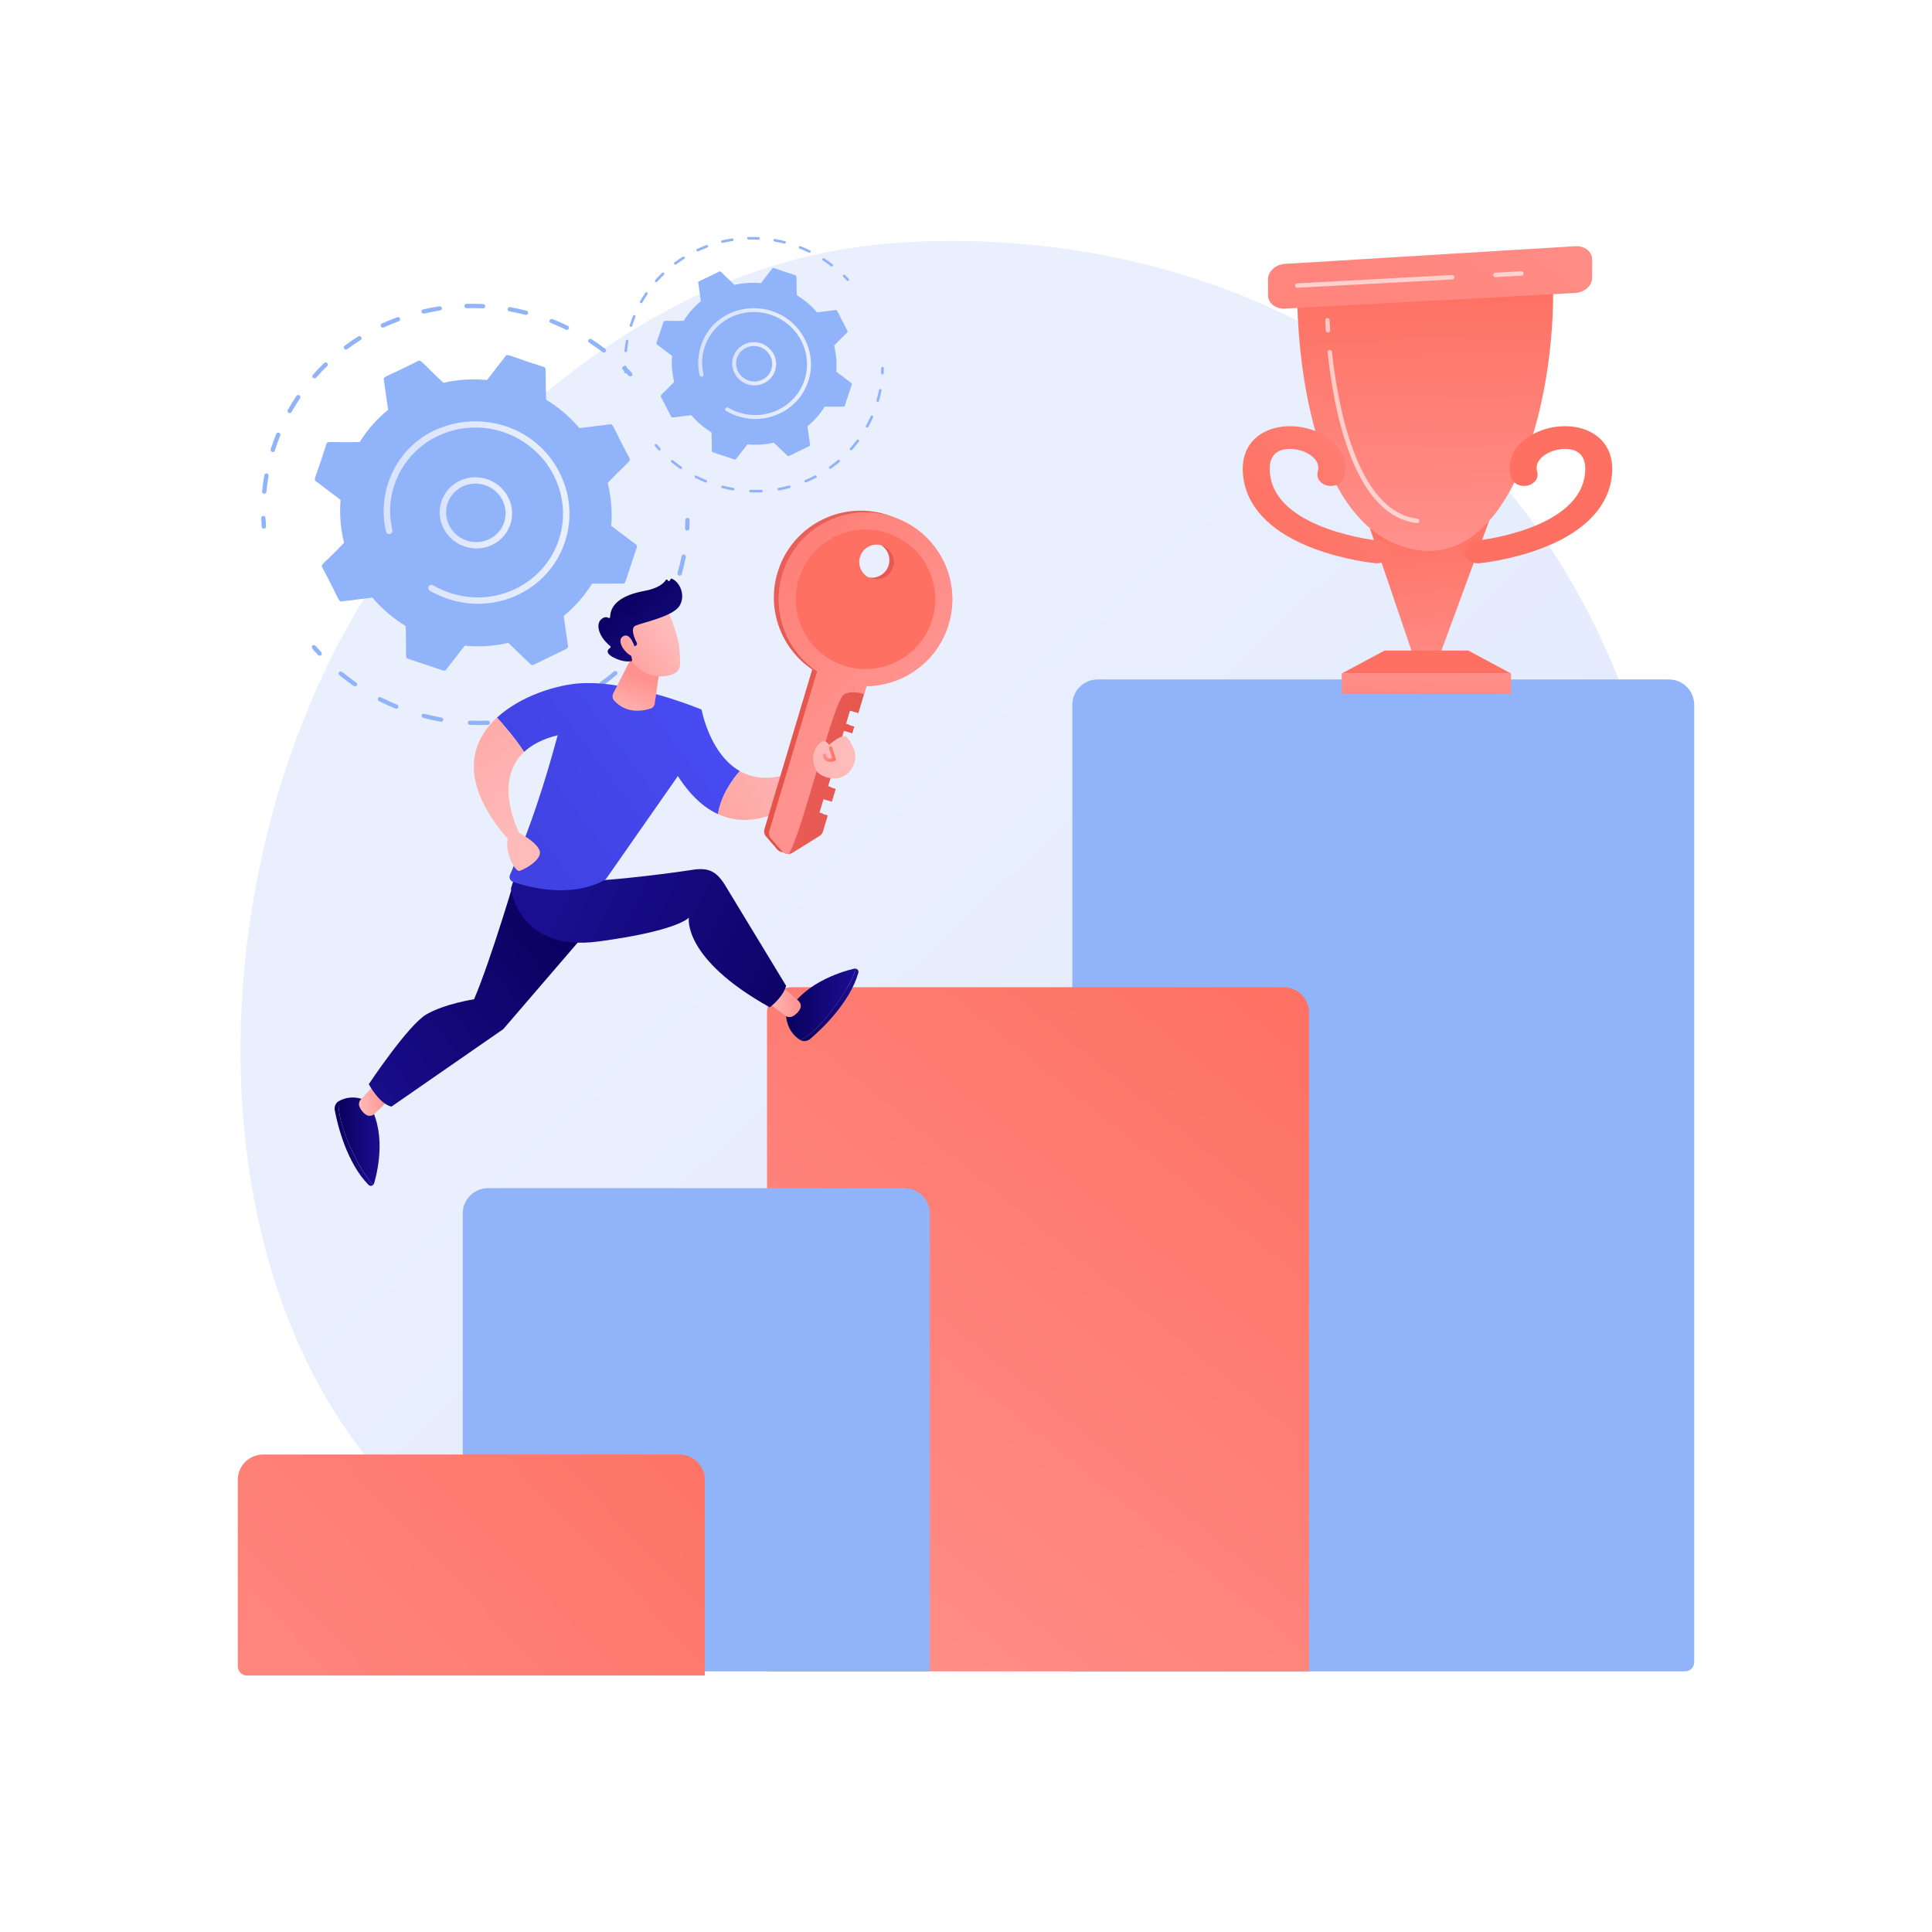 <?xml version="1.0" encoding="utf-8"?>
<!-- Generator: Adobe Illustrator 27.5.0, SVG Export Plug-In . SVG Version: 6.00 Build 0)  -->
<svg version="1.1" xmlns="http://www.w3.org/2000/svg" xmlns:xlink="http://www.w3.org/1999/xlink" x="0px" y="0px"
	 viewBox="0 0 3710 3710" style="enable-background:new 0 0 3710 3710;" xml:space="preserve">
<g id="Background">
	<g>
		<g>
			<rect style="fill:#FFFFFF;" width="3710" height="3710"/>
		</g>
	</g>
</g>
<g id="Illustration">
	<g>
		<linearGradient id="SVGID_1_" gradientUnits="userSpaceOnUse" x1="3477.108" y1="3655.361" x2="1529.112" y2="1581.689">
			<stop  offset="0" style="stop-color:#DAE3FE"/>
			<stop  offset="1" style="stop-color:#E9EFFD"/>
		</linearGradient>
		<path style="fill:url(#SVGID_1_);" d="M2892.223,2823.412c-71.912,74.125-136.256,117.698-185.521,150.592
			c-480.465,320.811-1029.689,228.346-1199.496,196.741c-273.962-50.99-505.223-86.961-703.918-266.474
			c-451.495-407.908-429.535-1258.835-84.538-1785.947c40.906-62.5,385.381-573.119,935.794-645.07
			c13.462-1.76,23.507-2.762,32.305-3.693c85.147-9.015,612.79-56.596,1043.031,303.859
			c61.587,51.597,160.698,144.666,252.605,286.61C3318.543,1579.044,3319.608,2382.881,2892.223,2823.412z"/>
		<path style="fill:#91B3FA;" d="M3235.698,3209.489h-1176.51V1353.43c0-26.874,21.785-48.659,48.659-48.659h1096.881
			c26.874,0,48.659,21.785,48.659,48.659V3191.8C3253.386,3201.569,3245.467,3209.489,3235.698,3209.489z"/>
		
			<linearGradient id="SVGID_00000048477371030254407800000008515682123393069239_" gradientUnits="userSpaceOnUse" x1="1432.086" y1="3261.878" x2="2539.129" y2="1893.741">
			<stop  offset="0" style="stop-color:#FF928E"/>
			<stop  offset="1" style="stop-color:#FE7062"/>
		</linearGradient>
		<path style="fill:url(#SVGID_00000048477371030254407800000008515682123393069239_);" d="M2513.665,3209.489H1472.871V1944.42
			c0-26.874,21.785-48.659,48.659-48.659h943.476c26.874,0,48.659,21.785,48.659,48.659V3209.489z"/>
		<path style="fill:#91B3FA;" d="M1785.428,3209.489H906.287c-9.769,0-17.689-7.919-17.689-17.688v-861.544
			c0-26.874,21.785-48.659,48.659-48.659h799.511c26.874,0,48.659,21.785,48.659,48.659V3209.489z"/>
		
			<linearGradient id="SVGID_00000007397626225362701640000004182930469016154021_" gradientUnits="userSpaceOnUse" x1="145.874" y1="3744.528" x2="1369.88" y2="2575.165">
			<stop  offset="0" style="stop-color:#FF928E"/>
			<stop  offset="1" style="stop-color:#FE7062"/>
		</linearGradient>
		<path style="fill:url(#SVGID_00000007397626225362701640000004182930469016154021_);" d="M1353.443,3217.552H474.302
			c-9.769,0-17.689-7.919-17.689-17.688v-358.078c0-26.874,21.785-48.659,48.659-48.659h799.511
			c26.874,0,48.659,21.785,48.659,48.659V3217.552z"/>
		<g>
			
				<linearGradient id="SVGID_00000033337489604784704240000012625285158363798169_" gradientUnits="userSpaceOnUse" x1="2786.646" y1="1346.512" x2="2742.681" y2="988.028">
				<stop  offset="0" style="stop-color:#FF928E"/>
				<stop  offset="1" style="stop-color:#FE7062"/>
			</linearGradient>
			<polygon style="fill:url(#SVGID_00000033337489604784704240000012625285158363798169_);" points="2765.326,1256.567 
				2712.887,1256.567 2630.455,1014.087 2859.591,1000.17 			"/>
			
				<linearGradient id="SVGID_00000147903509268655087970000000135829180186633361_" gradientUnits="userSpaceOnUse" x1="2743.252" y1="1076.43" x2="2736.488" y2="542.085">
				<stop  offset="0" style="stop-color:#FF928E"/>
				<stop  offset="1" style="stop-color:#FE7062"/>
			</linearGradient>
			<path style="fill:url(#SVGID_00000147903509268655087970000000135829180186633361_);" d="M2490.979,563.581
				c-0.259,20.466-0.259,421.177,203.158,486.249c203.417,65.073,295.297-273.971,288.006-515.434L2490.979,563.581z"/>
			
				<linearGradient id="SVGID_00000000184983564749569110000013299805799660806829_" gradientUnits="userSpaceOnUse" x1="2742.209" y1="1262.289" x2="2722.922" y2="1578.126">
				<stop  offset="0" style="stop-color:#FF928E"/>
				<stop  offset="1" style="stop-color:#FE7062"/>
			</linearGradient>
			
				<rect x="2576.503" y="1293.354" style="fill:url(#SVGID_00000000184983564749569110000013299805799660806829_);" width="325.208" height="39.484"/>
			
				<linearGradient id="SVGID_00000145775956288056259230000010193267987748678794_" gradientUnits="userSpaceOnUse" x1="2826.279" y1="667.297" x2="2751.877" y2="1201.64">
				<stop  offset="0" style="stop-color:#FF928E"/>
				<stop  offset="1" style="stop-color:#FE7062"/>
			</linearGradient>
			<polygon style="fill:url(#SVGID_00000145775956288056259230000010193267987748678794_);" points="2901.711,1293.354 
				2576.503,1293.354 2658.808,1249.198 2819.406,1249.198 			"/>
			
				<linearGradient id="SVGID_00000181781354943643453090000009955662063388115086_" gradientUnits="userSpaceOnUse" x1="3083.784" y1="85.214" x2="1960.39" y2="1581.005">
				<stop  offset="0" style="stop-color:#FF928E"/>
				<stop  offset="1" style="stop-color:#FE7062"/>
			</linearGradient>
			<path style="fill:url(#SVGID_00000181781354943643453090000009955662063388115086_);" d="M2467.405,506.725
				c-17.855,1.086-32.463,14.306-32.463,29.376v30.821c0,15.07,14.616,26.614,32.481,25.653l557.491-29.996
				c17.866-0.961,32.483-14.078,32.483-29.147v-35.204c0-15.071-14.609-26.512-32.464-25.425L2467.405,506.725z"/>
			
				<linearGradient id="SVGID_00000182516850317846767950000006036179376076350122_" gradientUnits="userSpaceOnUse" x1="3814.099" y1="614.415" x2="3103.896" y2="884.969">
				<stop  offset="0" style="stop-color:#FF928E"/>
				<stop  offset="1" style="stop-color:#FE7062"/>
			</linearGradient>
			<path style="fill:url(#SVGID_00000182516850317846767950000006036179376076350122_);" d="M2838.187,1081.679
				c-12.993,0-24.201-8.21-25.711-19.339c-1.624-11.965,8.579-22.775,22.788-24.148c2.706-0.271,189.785-20.025,207.522-122.42
				c2.992-17.264,2.659-39.818-15.906-49.228c-15.323-7.772-40.409-5.301-58.346,5.743c-10.198,6.279-21.358,17.278-16.612,34.019
				c3.323,11.718-5.268,23.485-19.189,26.282c-13.915,2.795-27.896-4.436-31.218-16.154c-8.605-30.35,5.011-60.018,36.424-79.36
				c34.899-21.493,82.467-24.74,115.679-7.904c19.412,9.841,50.481,34.997,40.45,92.898
				c-9.917,57.251-57.724,103.113-138.249,132.627c-57.823,21.194-112.362,26.621-114.655,26.841
				C2840.163,1081.632,2839.17,1081.679,2838.187,1081.679z"/>
			
				<linearGradient id="SVGID_00000142855308928076028260000009344173120611276457_" gradientUnits="userSpaceOnUse" x1="2952.036" y1="563.747" x2="2410.928" y2="1077.799">
				<stop  offset="0" style="stop-color:#FF928E"/>
				<stop  offset="1" style="stop-color:#FE7062"/>
			</linearGradient>
			<path style="fill:url(#SVGID_00000142855308928076028260000009344173120611276457_);" d="M2644.156,1081.679
				c12.992,0,24.201-8.21,25.712-19.339c1.623-11.965-8.579-22.775-22.788-24.148c-2.706-0.271-189.786-20.025-207.522-122.42
				c-2.991-17.264-2.659-39.818,15.905-49.228c15.323-7.772,40.41-5.301,58.347,5.743c10.198,6.279,21.357,17.278,16.611,34.019
				c-3.323,11.718,5.267,23.485,19.188,26.282c13.916,2.795,27.896-4.436,31.219-16.154c8.605-30.35-5.011-60.018-36.423-79.36
				c-34.899-21.493-82.468-24.74-115.679-7.904c-19.412,9.841-50.481,34.997-40.45,92.898
				c9.917,57.251,57.724,103.113,138.249,132.627c57.823,21.194,112.362,26.621,114.656,26.841
				C2642.18,1081.632,2643.172,1081.679,2644.156,1081.679z"/>
			<path style="opacity:0.61;fill:#FFFFFF;" d="M2871.798,532.106c-2.234,0-4.104-1.75-4.226-4.009
				c-0.126-2.336,1.667-4.332,4.003-4.458l49.787-2.677c2.344-0.091,4.332,1.665,4.458,4.003c0.126,2.336-1.667,4.332-4.003,4.458
				l-49.787,2.677C2871.953,532.104,2871.875,532.106,2871.798,532.106z"/>
			<path style="opacity:0.61;fill:#FFFFFF;" d="M2490.957,552.597c-2.234,0-4.104-1.75-4.227-4.009
				c-0.126-2.336,1.667-4.332,4.003-4.458l297.433-16.002c2.325-0.136,4.332,1.667,4.458,4.003c0.126,2.336-1.667,4.332-4.003,4.458
				l-297.433,16.002C2491.112,552.595,2491.033,552.597,2490.957,552.597z"/>
			<path style="opacity:0.61;fill:#FFFFFF;" d="M2721.265,1004.406c-0.163,0-0.327-0.008-0.49-0.027
				c-53.86-6.196-96.917-50.054-127.973-130.357c-25.646-66.312-37.75-143.915-43.388-197.338c-0.244-2.327,1.442-4.413,3.769-4.659
				c2.332-0.222,4.413,1.442,4.659,3.769c9.678,91.71,45.021,306.492,163.901,320.165c2.325,0.269,3.993,2.369,3.726,4.694
				C2725.218,1002.814,2723.388,1004.406,2721.265,1004.406z"/>
			<path style="opacity:0.61;fill:#FFFFFF;" d="M2550.03,638.575c-2.215,0-4.077-1.721-4.224-3.962
				c-0.794-12.228-1.007-19.262-1.016-19.556c-0.07-2.34,1.771-4.291,4.108-4.361c2.507-0.155,4.293,1.771,4.361,4.108
				c0.002,0.07,0.219,7.197,1.003,19.258c0.151,2.336-1.62,4.351-3.953,4.504C2550.217,638.572,2550.123,638.575,2550.03,638.575z"
				/>
		</g>
		<g>
			<g>
				<g>
					<path style="fill:#91B3FA;" d="M505.242,1014.885c-1.477-0.558-2.577-1.919-2.699-3.565c-0.406-5.432-0.703-10.964-0.884-16.44
						c-0.074-2.25,1.719-4.104,4.007-4.143c5.546-0.124,4.045,5.409,5.142,20.109c0.169,2.245-1.546,4.174-3.829,4.303
						C506.37,1015.183,505.781,1015.088,505.242,1014.885z"/>
					<path style="fill:#91B3FA;" d="M503.308,943.662c1.015-10.416,2.465-20.919,4.31-31.214c0.397-2.21,2.544-3.659,4.799-3.235
						c6.138,1.19,2.135,4.649-0.859,35.348c-0.218,2.237-2.241,3.848-4.52,3.6C504.729,947.906,503.092,945.87,503.308,943.662z
						 M519.836,862.797c3.159-10.023,6.776-20.108,10.633-29.621c2.065-5.116,9.695-1.79,7.706,3.11
						c-3.836,9.487-7.326,19.218-10.417,29.028c-0.674,2.141-2.994,3.31-5.181,2.616
						C520.365,867.225,519.169,864.915,519.836,862.797z M552.659,787.128c5.139-9.098,10.715-18.105,16.575-26.776
						c3.025-4.468,9.931,0.132,6.925,4.579c-5.742,8.495-11.206,17.322-16.24,26.233
						C557.271,795.853,550.017,791.802,552.659,787.128z M601.086,725.613c-1.736-1.491-1.935-4.066-0.442-5.749
						c6.945-7.844,14.304-15.514,21.871-22.798c3.891-3.744,9.733,2.12,5.846,5.863c-7.413,7.137-14.625,14.653-21.432,22.337
						C605.438,726.951,602.818,727.106,601.086,725.613z M661.003,669.576c-1.397-1.804-1.058-4.355,0.757-5.701
						c8.454-6.269,17.266-12.282,26.19-17.872c4.595-2.864,9.121,4.012,4.529,6.892c-8.746,5.478-17.381,11.369-25.664,17.512
						C665.003,671.75,662.399,671.379,661.003,669.576z M733.705,628.919c-0.97-0.366-1.806-1.083-2.292-2.076
						c-1-2.038-0.143-4.464,1.918-5.416c9.6-4.439,19.491-8.554,29.399-12.234c2.132-0.791,4.534,0.273,5.374,2.382
						c0.835,2.107-0.212,4.455-2.342,5.247c-9.71,3.604-19.403,7.639-28.812,11.989
						C735.893,629.299,734.726,629.305,733.705,628.919z M811.94,602.011c-1.24-0.468-2.239-1.505-2.587-2.862
						c-0.561-2.19,0.784-4.385,3.002-4.904c10.328-2.415,20.891-4.457,31.395-6.067c2.254-0.351,4.399,1.172,4.784,3.399
						c0.386,2.221-1.129,4.305-3.386,4.651c-10.291,1.579-20.64,3.58-30.76,5.947C813.546,602.372,812.698,602.298,811.94,602.011z
						 M891.645,587.717c-0.096-2.25,1.68-4.121,3.968-4.181c10.637-0.28,21.438-0.145,32.103,0.397
						c5.493,0.295,5.159,8.413-0.305,8.136c-10.447-0.533-21.029-0.662-31.451-0.388
						C893.678,591.743,891.741,589.971,891.645,587.717z M1157.15,676.215c-24.823-18.957-30.405-18.65-26.999-23.789
						c1.239-1.875,3.801-2.374,5.727-1.134c8.961,5.806,17.807,12.036,26.294,18.517
						C1166.529,673.134,1161.522,679.547,1157.15,676.215z M974.836,593.134c0.374-2.214,2.506-3.684,4.765-3.282
						c10.503,1.866,21.081,4.161,31.439,6.824c5.324,1.371,3.334,9.248-1.983,7.88c-10.151-2.609-20.518-4.86-30.809-6.689
						C975.964,597.459,974.466,595.325,974.836,593.134z M1086.749,632.957c-28.093-13.58-33.562-12.183-31.299-17.934
						c1.435-3.647,5.853-2.283,5.355-2.262c9.979,3.915,19.908,8.255,29.509,12.893c2.067,0.999,2.942,3.443,1.958,5.459
						C1091.331,633.038,1088.948,633.985,1086.749,632.957z"/>
					<path style="fill:#91B3FA;" d="M1207.349,721.617c-9.518-10.166-15.424-13.611-11.465-17.49c1.605-1.575,4.23-1.563,5.86,0.053
						c10.266,10.117,15.415,14.151,11.463,17.72C1212.022,722.971,1208.91,723.278,1207.349,721.617z"/>
				</g>
				<g>
					<path style="fill:#91B3FA;" d="M1318.198,1018.53c-1.657-0.626-2.8-2.253-2.701-4.077c0.289-5.352,0.467-10.77,0.532-16.105
						c0.028-2.25,1.905-4.023,4.195-3.962c2.283,0.067,4.121,1.932,4.094,4.184c-0.068,5.444-0.251,10.972-0.544,16.435
						c-0.121,2.244-2.072,3.941-4.357,3.788C1318.99,1018.766,1318.579,1018.674,1318.198,1018.53z"/>
					<path style="fill:#91B3FA;" d="M759.284,1360.639c-10.662-4.362-21.266-9.217-31.517-14.433
						c-2.046-1.04-2.871-3.501-1.842-5.496c2.899-5.619,5.248-0.35,36.445,12.415c2.125,0.868,3.156,3.255,2.303,5.331
						C763.183,1362.081,758.786,1360.655,759.284,1360.639z M809.676,1373.49c1.571-6.113,5.196-1.443,38.181,4.389
						c2.265,0.389,3.788,2.52,3.417,4.731c-0.372,2.215-2.505,3.686-4.762,3.287c-11.288-1.995-22.67-4.492-33.828-7.419
						C810.448,1377.889,809.121,1375.65,809.676,1373.49z M679.436,1317.379c-9.444-6.537-18.737-13.554-27.617-20.855
						c-1.767-1.454-2.024-4.025-0.571-5.743c4.096-4.841,5.202,0.797,32.89,19.958c1.884,1.305,2.36,3.849,1.062,5.682
						C683.902,1318.252,681.323,1318.679,679.436,1317.379z M901.063,1391.686c-1.619-0.612-2.754-2.178-2.707-3.969
						c0.059-2.248,1.962-3.995,4.25-3.902c11.259,0.455,22.65,0.443,33.854-0.036c2.291-0.097,4.247,1.644,4.38,3.891
						c0.135,2.249-1.608,4.15-3.893,4.248c-11.439,0.49-23.065,0.502-34.558,0.037
						C901.926,1391.936,901.477,1391.843,901.063,1391.686z M990.351,1385.545c-1.308-0.494-2.342-1.622-2.634-3.071
						c-0.445-2.212,1.015-4.334,3.261-4.739c11.019-1.982,22.09-4.455,32.906-7.351c2.201-0.589,4.495,0.695,5.128,2.865
						c0.631,2.172-0.639,4.41-2.838,4.998c-11.038,2.956-22.338,5.479-33.586,7.504
						C991.812,1385.891,991.043,1385.806,990.351,1385.545z M1075.818,1360.272c-1.016-0.383-1.883-1.152-2.356-2.21
						c-0.925-2.071,0.023-4.462,2.117-5.34c10.284-4.312,20.505-9.11,30.381-14.26c2.011-1.045,4.525-0.282,5.623,1.708
						c1.096,1.991,0.356,4.455-1.653,5.503c-10.078,5.255-20.508,10.15-31.003,14.552
						C1077.902,1360.652,1076.792,1360.64,1075.818,1360.272z M1153.371,1317.201c-0.732-0.277-1.399-0.759-1.897-1.431
						c-1.358-1.832-0.965-4.376,0.878-5.683c9.052-6.422,17.933-13.31,26.398-20.468c1.722-1.457,4.338-1.251,5.847,0.468
						c1.508,1.714,1.336,4.285-0.387,5.741c-8.638,7.306-17.701,14.335-26.94,20.89
						C1156.102,1317.546,1154.635,1317.679,1153.371,1317.201z M1217.987,1257.624c-4.862-4.22,0.861-5.064,20.684-31.487
						c3.228-4.305,9.929,0.591,6.696,4.899c-6.763,9.015-14.008,17.854-21.535,26.267
						C1222.339,1258.972,1219.725,1259.133,1217.987,1257.624z M1269.656,1186.313c-5.676-3.074-0.328-5.103,13.039-35.284
						c2.168-4.893,9.79-1.576,7.608,3.344c-4.561,10.3-9.62,20.514-15.037,30.36
						C1274.168,1186.728,1271.62,1187.396,1269.656,1186.313z M1303.605,1105.28c-2.005-0.757-3.139-2.907-2.551-4.956
						c3.045-10.65,5.661-21.516,7.772-32.292c0.433-2.202,2.604-3.617,4.853-3.16c2.253,0.472,3.719,2.615,3.288,4.818
						c-2.156,10.997-4.824,22.082-7.933,32.948c-0.615,2.157-2.902,3.388-5.107,2.748
						C1303.817,1105.356,1303.71,1105.319,1303.605,1105.28z"/>
					<path style="fill:#91B3FA;" d="M610.798,1257.835c-9.801-10.583-14.744-14.831-10.624-18.211
						c4.285-3.519,6.683,1.937,16.716,12.777c1.553,1.677,1.446,4.252-0.236,5.752
						C614.971,1259.654,612.349,1259.51,610.798,1257.835z"/>
				</g>
				<g>
					<path style="fill:#91B3FA;" d="M656.112,1154.857l58.9-7.294c17.945,21.108,39.4,39.608,63.872,54.496
						c2.298,56.794-1.567,60.939,4.504,62.962l67.88,22.614c1.984,0.66,4.157,0.017,5.41-1.601l35.749-46.149
						c28.49,2.753,56.714,0.806,83.682-5.341l42.849,41.19c1.502,1.443,3.756,1.805,5.612,0.901l63.542-30.956
						c1.857-0.905,2.908-2.876,2.616-4.91l-8.311-58.014c21.205-17.322,39.701-38.135,54.479-61.968l59.434-0.221
						c2.085-0.007,3.915-1.315,4.557-3.254l21.98-66.391c0.643-1.94-0.044-4.086-1.71-5.343l-47.495-35.843
						c2.372-27.966-0.036-55.742-6.699-82.348c39.432-41.38,44.974-41.416,42.092-47.005
						c-32.917-61.171-31.041-66.378-37.491-65.581l-58.9,7.294c-17.944-21.11-39.4-39.608-63.872-54.496
						c-2.296-56.759,1.569-60.937-4.503-62.964c-67.828-21.309-69.448-25.975-73.291-21.012l-35.749,46.15
						c-28.489-2.756-56.714-0.808-83.683,5.34c-42.178-38.911-42.732-44.883-48.461-42.091
						c-62.337,31.738-67.054,29.598-66.157,35.865l8.311,58.014c-21.206,17.322-39.702,38.135-54.479,61.968
						c-56.733,1.375-61.988-2.587-63.992,3.476c-20.564,66.067-25.407,67.854-20.271,71.733l47.495,35.843
						c-2.371,27.964,0.038,55.741,6.699,82.347c-39.298,41.24-44.985,41.386-42.091,47.006
						C651.538,1150.447,649.662,1155.654,656.112,1154.857z"/>
					
						<linearGradient id="SVGID_00000121968093802895325590000015357585432076851121_" gradientUnits="userSpaceOnUse" x1="844.266" y1="984.83" x2="983.413" y2="984.83">
						<stop  offset="0" style="stop-color:#DAE3FE"/>
						<stop  offset="1" style="stop-color:#E9EFFD"/>
					</linearGradient>
					<path style="fill:url(#SVGID_00000121968093802895325590000015357585432076851121_);" d="M844.419,979.295
						c2.526-37.585,35.722-65.68,74.001-62.628c38.274,3.063,67.365,36.112,64.841,73.697c-2.528,37.584-35.723,65.68-74.001,62.63
						l0,0C870.971,1049.943,841.893,1016.871,844.419,979.295z M909.668,1046.903l0.038,0.014L909.668,1046.903z M917.601,928.849
						c-31.07-2.479-58.672,20.103-60.775,51.434c-2.076,30.868,21.812,58.031,53.252,60.528
						c31.437,2.505,58.702-20.569,60.776-51.436C972.931,958.46,948.982,931.344,917.601,928.849z"/>
					
						<linearGradient id="SVGID_00000033359948455985654060000011595416541238758076_" gradientUnits="userSpaceOnUse" x1="736.721" y1="984.287" x2="1093.6" y2="984.287">
						<stop  offset="0" style="stop-color:#DAE3FE"/>
						<stop  offset="1" style="stop-color:#E9EFFD"/>
					</linearGradient>
					<path style="fill:url(#SVGID_00000033359948455985654060000011595416541238758076_);" d="M853.28,1147.594L853.28,1147.594
						c-9.646-3.643-18.969-8.082-27.797-13.244c-2.654-1.552-3.745-4.713-2.719-7.434c0.123-0.325,0.275-0.643,0.459-0.95
						c1.722-2.894,5.536-3.826,8.496-2.095c10.154,5.936,21.02,10.846,32.286,14.607l0,0
						c84.888,28.278,176.147-14.448,206.776-95.533c0.782-2.071,1.524-4.167,2.227-6.287
						c28.359-85.664-19.847-178.03-106.757-207.009c-86.79-28.914-180.675,16.392-209.002,101.819
						c-16.833,50.857-2.121,84.984-4.099,90.22c-2.137,5.658-10.509,4.996-11.891-0.913c-7.556-32.278-5.875-67.092,6.556-100.006
						c53.646-142.017,255.745-150.666,326.172-14.097c21.675,42.027,25.527,89.589,10.846,133.926
						c-0.758,2.294-1.563,4.565-2.411,6.815c-15.552,41.186-45.915,74.39-86.151,93.993c-42.433,20.67-90.767,23.738-136.097,8.637
						C857.86,1149.273,855.56,1148.455,853.28,1147.594z"/>
				</g>
			</g>
			<g>
				<g>
					<path style="fill:#91B3FA;" d="M1200.315,716.768c-0.896-0.339-1.563-1.164-1.637-2.163c-0.246-3.296-0.427-6.651-0.536-9.974
						c-0.045-1.365,1.043-2.49,2.431-2.513c3.365-0.076,2.454,3.281,3.12,12.199c0.103,1.362-0.938,2.532-2.323,2.611
						C1200.999,716.95,1200.642,716.892,1200.315,716.768z"/>
					<path style="fill:#91B3FA;" d="M1199.142,673.56c0.616-6.319,1.496-12.691,2.615-18.936c0.241-1.341,1.544-2.22,2.911-1.963
						c3.724,0.722,1.296,2.821-0.521,21.444c-0.132,1.357-1.359,2.334-2.742,2.184C1200.004,676.135,1199.011,674.9,1199.142,673.56
						z M1209.169,624.503c1.916-6.081,4.111-12.199,6.45-17.97c1.253-3.104,5.881-1.086,4.675,1.887
						c-2.327,5.755-4.444,11.659-6.32,17.61c-0.409,1.299-1.817,2.008-3.143,1.587
						C1209.49,627.189,1208.765,625.788,1209.169,624.503z M1229.082,578.597c3.118-5.519,6.5-10.984,10.056-16.244
						c1.835-2.71,6.025,0.08,4.201,2.778c-3.484,5.154-6.798,10.509-9.852,15.915
						C1231.879,583.891,1227.479,581.433,1229.082,578.597z M1258.46,541.279c-1.053-0.905-1.174-2.467-0.268-3.488
						c4.213-4.758,8.678-9.412,13.268-13.831c2.361-2.271,5.905,1.286,3.547,3.557c-4.497,4.33-8.873,8.889-13.002,13.551
						C1261.1,542.091,1259.511,542.185,1258.46,541.279z M1294.809,507.283c-0.847-1.094-0.642-2.642,0.459-3.459
						c5.129-3.803,10.474-7.451,15.889-10.842c2.788-1.738,5.534,2.434,2.747,4.181c-5.306,3.323-10.544,6.897-15.569,10.624
						C1297.236,508.602,1295.657,508.377,1294.809,507.283z M1338.915,482.618c-0.589-0.222-1.095-0.657-1.39-1.26
						c-0.607-1.236-0.087-2.708,1.163-3.285c5.824-2.693,11.824-5.189,17.835-7.422c1.293-0.48,2.751,0.166,3.26,1.445
						c0.507,1.278-0.129,2.702-1.421,3.183c-5.891,2.187-11.771,4.634-17.479,7.273
						C1340.243,482.849,1339.534,482.852,1338.915,482.618z M1386.377,466.294c-0.752-0.284-1.358-0.913-1.57-1.736
						c-0.34-1.329,0.476-2.66,1.821-2.975c6.266-1.465,12.674-2.704,19.046-3.681c1.368-0.213,2.669,0.711,2.902,2.062
						c0.234,1.348-0.685,2.612-2.054,2.822c-6.243,0.958-12.522,2.172-18.661,3.608
						C1387.351,466.513,1386.837,466.468,1386.377,466.294z M1434.731,457.623c-0.058-1.365,1.019-2.5,2.407-2.536
						c6.453-0.17,13.006-0.088,19.476,0.241c3.333,0.179,3.13,5.104-0.185,4.936c-6.338-0.323-12.758-0.402-19.08-0.236
						C1435.964,460.065,1434.789,458.99,1434.731,457.623z M1595.803,511.311c-15.059-11.5-18.446-11.314-16.379-14.432
						c0.752-1.137,2.306-1.44,3.474-0.688c5.436,3.522,10.803,7.302,15.951,11.234
						C1601.493,509.441,1598.455,513.332,1595.803,511.311z M1485.2,460.909c0.227-1.343,1.521-2.235,2.891-1.991
						c6.372,1.132,12.789,2.524,19.073,4.14c3.23,0.832,2.022,5.611-1.203,4.781c-6.158-1.583-12.447-2.948-18.691-4.058
						C1485.884,463.533,1484.975,462.238,1485.2,460.909z M1553.093,485.068c-17.043-8.238-20.361-7.391-18.988-10.88
						c0.87-2.212,3.551-1.385,3.249-1.372c6.054,2.375,12.077,5.008,17.902,7.821c1.254,0.606,1.785,2.089,1.188,3.312
						C1555.873,485.117,1554.427,485.692,1553.093,485.068z"/>
					<path style="fill:#91B3FA;" d="M1626.257,538.855c-5.774-6.168-9.357-8.257-6.955-10.61c0.974-0.956,2.566-0.948,3.555,0.032
						c6.228,6.138,9.352,8.585,6.954,10.75C1629.092,539.676,1627.203,539.862,1626.257,538.855z"/>
				</g>
				<g>
					<path style="fill:#91B3FA;" d="M1693.504,718.98c-1.005-0.38-1.698-1.367-1.638-2.474c0.175-3.247,0.283-6.533,0.323-9.77
						c0.017-1.365,1.156-2.44,2.545-2.403c1.385,0.041,2.5,1.172,2.484,2.538c-0.041,3.303-0.152,6.656-0.33,9.971
						c-0.073,1.362-1.257,2.391-2.643,2.298C1693.985,719.123,1693.736,719.068,1693.504,718.98z"/>
					<path style="fill:#91B3FA;" d="M1354.433,926.524c-6.469-2.646-12.902-5.592-19.12-8.756c-1.241-0.631-1.742-2.124-1.117-3.334
						c1.759-3.409,3.184-0.212,22.109,7.531c1.289,0.527,1.915,1.975,1.397,3.234
						C1356.798,927.399,1354.131,926.534,1354.433,926.524z M1385.004,934.32c0.953-3.709,3.152-0.875,23.163,2.663
						c1.374,0.236,2.298,1.529,2.073,2.87c-0.226,1.344-1.52,2.236-2.889,1.994c-6.848-1.21-13.753-2.725-20.522-4.501
						C1385.472,936.989,1384.667,935.631,1385.004,934.32z M1305.992,900.28c-5.729-3.966-11.367-8.223-16.754-12.652
						c-1.072-0.882-1.228-2.442-0.346-3.484c2.485-2.937,3.156,0.483,19.953,12.107c1.143,0.792,1.432,2.335,0.644,3.447
						C1308.701,900.81,1307.137,901.069,1305.992,900.28z M1440.445,945.36c-0.982-0.371-1.671-1.322-1.642-2.408
						c0.036-1.364,1.19-2.424,2.578-2.367c6.831,0.276,13.741,0.269,20.538-0.022c1.39-0.059,2.576,0.997,2.657,2.361
						c0.082,1.365-0.976,2.518-2.362,2.577c-6.939,0.297-13.993,0.304-20.965,0.022
						C1440.968,945.511,1440.696,945.454,1440.445,945.36z M1494.612,941.634c-0.793-0.3-1.421-0.984-1.598-1.863
						c-0.27-1.342,0.615-2.629,1.978-2.875c6.685-1.202,13.401-2.703,19.963-4.46c1.335-0.357,2.727,0.421,3.111,1.738
						c0.383,1.318-0.388,2.675-1.721,3.032c-6.697,1.794-13.552,3.324-20.376,4.552
						C1495.499,941.844,1495.032,941.792,1494.612,941.634z M1546.462,926.302c-0.616-0.233-1.142-0.699-1.429-1.341
						c-0.561-1.256,0.014-2.707,1.284-3.24c6.239-2.616,12.44-5.527,18.431-8.651c1.22-0.634,2.745-0.171,3.411,1.036
						c0.665,1.208,0.216,2.703-1.003,3.338c-6.114,3.188-12.441,6.158-18.808,8.828
						C1547.726,926.532,1547.053,926.525,1546.462,926.302z M1593.51,900.172c-0.444-0.168-0.849-0.461-1.151-0.868
						c-0.824-1.111-0.586-2.655,0.532-3.448c5.492-3.896,10.88-8.075,16.015-12.417c1.044-0.884,2.632-0.759,3.547,0.284
						c0.915,1.04,0.81,2.599-0.235,3.483c-5.24,4.432-10.738,8.696-16.343,12.673
						C1595.167,900.381,1594.277,900.462,1593.51,900.172z M1632.71,864.029c-2.95-2.56,0.523-3.072,12.548-19.102
						c1.958-2.612,6.024,0.359,4.062,2.972c-4.103,5.469-8.498,10.831-13.064,15.935
						C1635.35,864.847,1633.765,864.944,1632.71,864.029z M1664.056,820.768c-3.443-1.865-0.199-3.096,7.91-21.406
						c1.315-2.968,5.939-0.956,4.616,2.029c-2.767,6.249-5.836,12.445-9.122,18.418
						C1666.793,821.019,1665.247,821.424,1664.056,820.768z M1684.651,771.608c-1.216-0.459-1.904-1.763-1.548-3.006
						c1.847-6.461,3.434-13.053,4.715-19.59c0.263-1.336,1.58-2.194,2.944-1.917c1.367,0.286,2.256,1.586,1.995,2.923
						c-1.308,6.672-2.927,13.396-4.812,19.988c-0.373,1.309-1.76,2.055-3.098,1.667
						C1684.78,771.654,1684.715,771.632,1684.651,771.608z"/>
					<path style="fill:#91B3FA;" d="M1264.352,864.157c-5.946-6.42-8.945-8.997-6.445-11.048c2.599-2.135,4.054,1.175,10.141,7.752
						c0.942,1.017,0.877,2.58-0.143,3.489C1266.884,865.261,1265.293,865.174,1264.352,864.157z"/>
				</g>
				<g>
					<path style="fill:#91B3FA;" d="M1291.843,801.685l35.732-4.425c10.886,12.806,23.902,24.029,38.749,33.061
						c1.394,34.454-0.95,36.969,2.732,38.197l41.18,13.719c1.203,0.4,2.522,0.01,3.282-0.971l21.687-27.997
						c17.284,1.67,34.406,0.489,50.767-3.24l25.995,24.989c0.911,0.875,2.279,1.095,3.405,0.547l38.548-18.779
						c1.127-0.549,1.764-1.745,1.587-2.979l-5.042-35.195c12.864-10.508,24.085-23.135,33.051-37.593l36.057-0.134
						c1.265-0.004,2.375-0.798,2.765-1.974l13.335-40.277c0.39-1.177-0.027-2.479-1.038-3.242l-28.814-21.744
						c1.439-16.966-0.022-33.817-4.064-49.957c23.922-25.104,27.284-25.125,25.535-28.516
						c-19.969-37.11-18.831-40.269-22.745-39.786l-35.732,4.425c-10.886-12.807-23.903-24.029-38.749-33.061
						c-1.393-34.434,0.952-36.968-2.732-38.198c-41.149-12.927-42.132-15.758-44.463-12.747l-21.688,27.997
						c-17.283-1.672-34.406-0.49-50.767,3.239c-25.588-23.606-25.924-27.229-29.399-25.535
						c-37.817,19.254-40.679,17.956-40.135,21.758l5.042,35.195c-12.865,10.508-24.085,23.135-33.05,37.594
						c-34.418,0.834-37.606-1.57-38.822,2.109c-12.476,40.081-15.414,41.164-12.297,43.518l28.813,21.745
						c-1.438,16.965,0.023,33.816,4.064,49.957c-23.841,25.019-27.291,25.107-25.535,28.517
						C1289.067,799.009,1287.929,802.168,1291.843,801.685z"/>
					
						<linearGradient id="SVGID_00000153685073832471557910000011804265835155452803_" gradientUnits="userSpaceOnUse" x1="1405.988" y1="698.536" x2="1490.403" y2="698.536">
						<stop  offset="0" style="stop-color:#DAE3FE"/>
						<stop  offset="1" style="stop-color:#E9EFFD"/>
					</linearGradient>
					<path style="fill:url(#SVGID_00000153685073832471557910000011804265835155452803_);" d="M1406.081,695.177
						c1.532-22.801,21.671-39.846,44.893-37.994c23.219,1.858,40.867,21.908,39.337,44.709
						c-1.534,22.801-21.672,39.845-44.894,37.995l0,0C1422.189,738.037,1404.549,717.974,1406.081,695.177z M1445.665,736.193
						l0.023,0.009L1445.665,736.193z M1450.478,664.574c-18.849-1.504-35.594,12.196-36.87,31.203
						c-1.259,18.727,13.233,35.205,32.306,36.72c19.072,1.52,35.612-12.478,36.87-31.204
						C1484.044,682.538,1469.515,666.088,1450.478,664.574z"/>
					
						<linearGradient id="SVGID_00000128486394883137749200000004590229592320681090_" gradientUnits="userSpaceOnUse" x1="1340.745" y1="698.206" x2="1557.249" y2="698.206">
						<stop  offset="0" style="stop-color:#DAE3FE"/>
						<stop  offset="1" style="stop-color:#E9EFFD"/>
					</linearGradient>
					<path style="fill:url(#SVGID_00000128486394883137749200000004590229592320681090_);" d="M1411.456,797.278L1411.456,797.278
						c-5.852-2.21-11.508-4.903-16.864-8.035c-1.61-0.941-2.272-2.859-1.65-4.51c0.074-0.197,0.167-0.39,0.278-0.576
						c1.045-1.756,3.359-2.321,5.154-1.271c6.16,3.601,12.752,6.58,19.587,8.862l0,0c51.498,17.155,106.862-8.765,125.443-57.956
						c0.474-1.256,0.924-2.528,1.351-3.814c17.204-51.969-12.041-108.004-64.765-125.584
						c-52.652-17.541-109.609,9.944-126.793,61.77c-10.212,30.853-1.287,51.557-2.487,54.733c-1.296,3.432-6.375,3.031-7.214-0.554
						c-4.584-19.582-3.564-40.702,3.977-60.67c32.545-86.156,155.151-91.403,197.876-8.552c13.149,25.496,15.486,54.35,6.58,81.247
						c-0.46,1.392-0.949,2.77-1.463,4.134c-9.435,24.986-27.855,45.129-52.265,57.022c-25.742,12.539-55.065,14.401-82.564,5.24
						C1414.235,798.297,1412.839,797.801,1411.456,797.278z"/>
				</g>
			</g>
		</g>
		<g>
			
				<linearGradient id="SVGID_00000051378460881306153270000016392057859291687561_" gradientUnits="userSpaceOnUse" x1="1644.615" y1="1250.551" x2="1066.306" y2="1686.819">
				<stop  offset="0" style="stop-color:#4F52FF"/>
				<stop  offset="1" style="stop-color:#4042E2"/>
			</linearGradient>
			<path style="fill:url(#SVGID_00000051378460881306153270000016392057859291687561_);" d="M1347.251,1362.637l-63.071,97.031
				c29.34,57.16,61.93,88.716,94.533,103.716c5.822-35.612,26.62-65.172,41.89-82.73
				C1362.442,1447.571,1347.251,1362.637,1347.251,1362.637z"/>
			
				<linearGradient id="SVGID_00000054229832570650743330000011884575760575074479_" gradientUnits="userSpaceOnUse" x1="1611.156" y1="1445.679" x2="1137.303" y2="1675.227">
				<stop  offset="0" style="stop-color:#FEBBBA"/>
				<stop  offset="1" style="stop-color:#FF928E"/>
			</linearGradient>
			<path style="fill:url(#SVGID_00000054229832570650743330000011884575760575074479_);" d="M1563.949,1463.235
				c-64.573,38.219-110.721,35.977-143.346,17.419c-15.271,17.558-36.069,47.118-41.89,82.73
				c103.646,47.688,207.434-72.341,207.434-72.341L1563.949,1463.235z"/>
			
				<linearGradient id="SVGID_00000050664286261166404930000009576533375226469511_" gradientUnits="userSpaceOnUse" x1="642.562" y1="2196.022" x2="716.746" y2="2196.022">
				<stop  offset="0" style="stop-color:#09005D"/>
				<stop  offset="1" style="stop-color:#1A0F91"/>
			</linearGradient>
			<path style="fill:url(#SVGID_00000050664286261166404930000009576533375226469511_);" d="M650.03,2114.871
				c-5.612,3.378-8.48,10.493-7.143,17.464c5.264,27.435,22.569,99.904,64.603,142.805c2.776,2.833,6.815,2.581,9.255,0.027
				c-10.644-11.089-23.842-30.043-39.269-62.233C653.766,2163.458,649.374,2132.945,650.03,2114.871z"/>
			
				<linearGradient id="SVGID_00000021112015289263216420000017391233497044464300_" gradientUnits="userSpaceOnUse" x1="649.97" y1="2191.358" x2="728.911" y2="2191.358">
				<stop  offset="0" style="stop-color:#09005D"/>
				<stop  offset="1" style="stop-color:#1A0F91"/>
			</linearGradient>
			<path style="fill:url(#SVGID_00000021112015289263216420000017391233497044464300_);" d="M704.308,2113.845
				c0,0-27.102-14.742-54.089,0.893c-0.068,0.039-0.123,0.093-0.189,0.133c-0.656,18.074,3.735,48.588,27.447,98.063
				c15.428,32.19,28.625,51.145,39.269,62.233c0.772-0.808,1.394-1.835,1.753-3.083
				C726.395,2244.654,743.067,2168.44,704.308,2113.845z"/>
			
				<linearGradient id="SVGID_00000069358742570043067410000011226836576556971443_" gradientUnits="userSpaceOnUse" x1="689.38" y1="2111.535" x2="747.43" y2="2111.535">
				<stop  offset="0" style="stop-color:#FEBBBA"/>
				<stop  offset="1" style="stop-color:#FF928E"/>
			</linearGradient>
			<path style="fill:url(#SVGID_00000069358742570043067410000011226836576556971443_);" d="M743.453,2115.552l-24.56,23.564
				c-4.344,4.167-11.006,4.839-16.022,1.51c-4.375-2.904-9.246-7.667-12.488-15.385c-1.945-4.632-1.011-9.991,2.368-13.708
				l24.52-26.972c5.852-6.437,16.264-5.373,20.692,2.116l7.667,12.967C748.685,2104.81,747.783,2111.398,743.453,2115.552z"/>
			
				<linearGradient id="SVGID_00000053534574592882127270000008380992820930680748_" gradientUnits="userSpaceOnUse" x1="1537.272" y1="1929.67" x2="1648.478" y2="1929.67">
				<stop  offset="0" style="stop-color:#09005D"/>
				<stop  offset="1" style="stop-color:#1A0F91"/>
			</linearGradient>
			<path style="fill:url(#SVGID_00000053534574592882127270000008380992820930680748_);" d="M1537.272,1997.35
				c5.71,3.21,13.313,2.186,18.712-2.422c21.248-18.136,75.694-68.996,92.215-126.742c1.09-3.813-1.124-7.199-4.551-8.059
				c-4.379,14.734-14.334,35.575-34.693,64.896C1577.664,1970.089,1553.308,1988.988,1537.272,1997.35z"/>
			
				<linearGradient id="SVGID_00000084491706326720887490000017530535936596999809_" gradientUnits="userSpaceOnUse" x1="1509.554" y1="1928.631" x2="1643.648" y2="1928.631">
				<stop  offset="0" style="stop-color:#09005D"/>
				<stop  offset="1" style="stop-color:#1A0F91"/>
			</linearGradient>
			<path style="fill:url(#SVGID_00000084491706326720887490000017530535936596999809_);" d="M1509.554,1950.672
				c0,0,0.579,30.847,27.509,46.579c0.067,0.04,0.141,0.061,0.208,0.099c16.036-8.363,40.393-27.262,71.683-72.326
				c20.359-29.321,30.314-50.162,34.693-64.896c-1.084-0.272-2.284-0.305-3.546,0
				C1612.353,1866.821,1537.859,1889.995,1509.554,1950.672z"/>
			
				<linearGradient id="SVGID_00000046332590807630843850000002202577629455771807_" gradientUnits="userSpaceOnUse" x1="1474.006" y1="1924.747" x2="1537.784" y2="1924.747">
				<stop  offset="0" style="stop-color:#FEBBBA"/>
				<stop  offset="1" style="stop-color:#FF928E"/>
			</linearGradient>
			<path style="fill:url(#SVGID_00000046332590807630843850000002202577629455771807_);" d="M1507.654,1899.593l25.664,22.357
				c4.539,3.954,5.803,10.53,2.935,15.823c-2.501,4.617-6.81,9.894-14.208,13.812c-4.439,2.352-9.86,1.9-13.865-1.134
				l-29.055-22.012c-6.935-5.254-6.804-15.719,0.259-20.799l12.23-8.795C1496.488,1895.342,1503.13,1895.652,1507.654,1899.593z"/>
			
				<linearGradient id="SVGID_00000156570654740627202730000015007522653164502719_" gradientUnits="userSpaceOnUse" x1="1074.478" y1="1747.316" x2="632.574" y2="2108.054">
				<stop  offset="0" style="stop-color:#09005D"/>
				<stop  offset="1" style="stop-color:#1A0F91"/>
			</linearGradient>
			<path style="fill:url(#SVGID_00000156570654740627202730000015007522653164502719_);" d="M992.744,1673.312
				c0,0-50.078,170.601-82.453,245.584c0,0-56.596,8.633-91.625,29.101c-35.029,20.468-110.481,133.907-110.481,133.907
				s19.705,37.407,43.479,43.146l214.791-148.826l171.423-199.352l-8.137-92.464L992.744,1673.312z"/>
			
				<linearGradient id="SVGID_00000063598579950751347400000009507427839080739236_" gradientUnits="userSpaceOnUse" x1="1617.719" y1="1934.066" x2="1092.396" y2="1679.295">
				<stop  offset="0" style="stop-color:#09005D"/>
				<stop  offset="1" style="stop-color:#1A0F91"/>
			</linearGradient>
			<path style="fill:url(#SVGID_00000063598579950751347400000009507427839080739236_);" d="M995.829,1659.396l-14.654,46.718
				c0,0,13.403,122.48,167.812,101.827c154.409-20.654,173.817-45.862,173.817-45.862s-13.404,78.224,155.437,172.276
				c0,0,25.664-19.373,31.313-41.374l-118.32-195.015c-16.458-25.58-31.72-32.318-61.772-27.618
				c-66.449,10.392-190.872,23.937-209.703,20.721L995.829,1659.396z"/>
			
				<linearGradient id="SVGID_00000116195947462969387800000012498572356708094618_" gradientUnits="userSpaceOnUse" x1="1567.826" y1="1148.76" x2="989.519" y2="1585.026">
				<stop  offset="0" style="stop-color:#4F52FF"/>
				<stop  offset="1" style="stop-color:#4042E2"/>
			</linearGradient>
			<path style="fill:url(#SVGID_00000116195947462969387800000012498572356708094618_);" d="M1116.426,1312.001
				c-44.998,2.289-116.127,23.679-162.073,65.978c14.123,15.589,35.852,40.937,52.05,65.976
				c14.473-13.589,35.258-24.907,64.522-32.155c-25.294,94.536-55.192,184.604-91.625,268.325c-2.28,5.24,0.317,11.301,5.713,13.182
				c28.192,9.824,111.331,33.222,178.015-4.459l147.839-211.689c15.9-22.766,26.351-48.883,30.548-76.332l5.838-38.188
				C1347.251,1362.637,1214.475,1307.015,1116.426,1312.001z"/>
			
				<linearGradient id="SVGID_00000098905979633930088280000015614539481158511033_" gradientUnits="userSpaceOnUse" x1="1201.371" y1="1387.315" x2="1230.884" y2="1303.147">
				<stop  offset="0" style="stop-color:#FEBBBA"/>
				<stop  offset="1" style="stop-color:#FF928E"/>
			</linearGradient>
			<path style="fill:url(#SVGID_00000098905979633930088280000015614539481158511033_);" d="M1216.286,1255.774l-38.624,75.6
				c-2.356,4.612-1.655,10.186,1.805,14.04c9.353,10.417,31.441,27.336,69.864,15.211c4.236-1.337,7.285-5.061,7.929-9.456
				l10.058-68.659L1216.286,1255.774z"/>
			<g>
				
					<linearGradient id="SVGID_00000176035028529371124430000003722972043982064807_" gradientUnits="userSpaceOnUse" x1="1285.425" y1="1213.795" x2="1155.92" y2="1312.886">
					<stop  offset="0" style="stop-color:#FEBBBA"/>
					<stop  offset="1" style="stop-color:#FF928E"/>
				</linearGradient>
				<path style="fill:url(#SVGID_00000176035028529371124430000003722972043982064807_);" d="M1280.677,1167.988
					c0,0,22.654,52.04,24.175,79.354c1.521,27.314,7.407,45.038-24.175,50.538c-31.582,5.5-58.187-10.233-72.601-37.44
					c0,0-22.583-41.924-17.517-59.094C1195.625,1184.176,1280.677,1167.988,1280.677,1167.988z"/>
				
					<linearGradient id="SVGID_00000082361623970882267100000004205334600488825499_" gradientUnits="userSpaceOnUse" x1="1194.26" y1="1135.336" x2="1314.873" y2="1290.626">
					<stop  offset="0" style="stop-color:#09005D"/>
					<stop  offset="1" style="stop-color:#1A0F91"/>
				</linearGradient>
				<path style="fill:url(#SVGID_00000082361623970882267100000004205334600488825499_);" d="M1218.868,1240.877l1.798-0.792
					c2.289-1.009,3.268-3.734,2.118-5.955c-4.453-8.605-13.135-28.323-1.92-32.923c14.454-5.928,71.71-17.604,84.063-37.92
					c11.872-19.526,1.353-44.73-14.457-51.899c-1.058-0.48-2.305-0.099-2.848,0.928l-1.318,2.493
					c-0.902,1.707-3.422,1.448-3.959-0.406l0,0c-0.515-1.78-2.883-2.125-3.864-0.554c-3.798,6.078-14.049,15.932-41.464,20.992
					c-38.962,7.191-64.721,22.958-65.363,49.881c-0.041,1.71-1.86,2.661-3.322,1.771c-2.877-1.753-7.48-2.576-13.633,2.597
					c-10.7,8.997-6.322,32.337,17.135,51.535c1.114,0.912,1.105,2.652-0.101,3.437c-4.253,2.768-10.592,9.355,5.834,18.135
					c16.99,9.082,29.677,8.337,34.562,7.531c1.215-0.201,1.999-1.377,1.734-2.58l-5.214-23.663
					c-0.295-1.339,0.724-2.608,2.096-2.608H1218.868z"/>
				
					<linearGradient id="SVGID_00000030473264100946394330000005557894039890703536_" gradientUnits="userSpaceOnUse" x1="1269.362" y1="1192.801" x2="1139.857" y2="1291.892">
					<stop  offset="0" style="stop-color:#FEBBBA"/>
					<stop  offset="1" style="stop-color:#FF928E"/>
				</linearGradient>
				<path style="fill:url(#SVGID_00000030473264100946394330000005557894039890703536_);" d="M1219.849,1245.87
					c0,0-8.642-33.242-23.547-23.922c-14.904,9.321,7.734,37.246,19.716,38.491L1219.849,1245.87z"/>
			</g>
			<g>
				
					<linearGradient id="SVGID_00000111906440792481666480000013691922283104511651_" gradientUnits="userSpaceOnUse" x1="-1913.737" y1="1380.872" x2="-2175.266" y2="1929.514" gradientTransform="matrix(-0.311 0.95 -0.95 -0.311 2589.924 3810.013)">
					<stop  offset="0" style="stop-color:#E1473D"/>
					<stop  offset="1" style="stop-color:#E9605A"/>
				</linearGradient>
				<path style="fill:url(#SVGID_00000111906440792481666480000013691922283104511651_);" d="M1700.456,987.627
					c-88.176-26.375-181.039,23.725-207.414,111.902c-21.437,71.669,7.649,146.432,66.637,186.076l-91.638,306.365
					c-1.522,5.088-0.335,10.603,3.146,14.615l21.292,24.536c0.367,0.422,0.757,0.813,1.159,1.187
					c0.113,0.106,0.231,0.203,0.347,0.305c0.312,0.274,0.633,0.534,0.962,0.78c0.113,0.083,0.224,0.167,0.338,0.247
					c0.427,0.3,0.864,0.581,1.314,0.833c0.006,0.004,0.013,0.008,0.02,0.012c4.818,2.696,10.866,2.699,15.781-0.362l51.955-32.362
					c3.209-1.999,5.578-5.101,6.662-8.723l9.178-30.686l-16.061-4.804l7.885-26.362l16.061,4.804l7.376-24.662l-14.775-4.419
					l9.583-32.038l14.775,4.419l3.57-11.937l-7.605-2.275l8.033-26.858l7.606,2.275l6.248-20.89l-16.061-4.804l4.463-14.922
					l16.061,4.804l3.868-12.932l-16.061-4.804l7.736-25.863l16.061,4.804l10.874-36.353l0,0l4.657-15.568
					c71.068-0.743,136.429-47.254,157.867-118.925C1838.733,1106.863,1788.633,1014.001,1700.456,987.627z M1706.453,1085.332
					c-5.341,17.854-24.145,28-42,22.66c-17.855-5.341-28-24.146-22.659-42c5.34-17.854,24.144-28.001,42-22.66
					C1701.649,1048.673,1711.793,1067.478,1706.453,1085.332z"/>
				
					<linearGradient id="SVGID_00000008127958916714550580000017012165041845380761_" gradientUnits="userSpaceOnUse" x1="-4695.878" y1="-2101.595" x2="-4927.872" y2="-1640.002" gradientTransform="matrix(0.428 0.904 -0.904 0.428 2081.344 6584.518)">
					<stop  offset="0" style="stop-color:#E1473D"/>
					<stop  offset="1" style="stop-color:#E9605A"/>
				</linearGradient>
				<path style="fill:url(#SVGID_00000008127958916714550580000017012165041845380761_);" d="M1691.752,1224.195l-43.442,145.234
					l-16.061-4.804l-7.736,25.863l16.061,4.804l-3.868,12.932l-16.061-4.804l-4.463,14.922l16.061,4.804l-6.249,20.89l-7.606-2.275
					l-8.034,26.858l7.606,2.275l-3.57,11.937l-14.775-4.419l-9.583,32.038l14.775,4.419l-7.377,24.663l-16.061-4.804l-7.885,26.362
					l16.061,4.804l-9.178,30.686c-1.084,3.623-3.453,6.724-6.662,8.723l-51.955,32.362c-6.475,4.033-14.922,2.76-19.921-3.001
					l-21.292-24.536c-3.481-4.012-4.668-9.526-3.146-14.615l110.622-369.834L1691.752,1224.195z"/>
				
					<linearGradient id="SVGID_00000024689763346680874030000006476286319640384184_" gradientUnits="userSpaceOnUse" x1="-2314.039" y1="1531.625" x2="-1971.381" y2="2335.314" gradientTransform="matrix(-0.311 0.95 -0.95 -0.311 2589.924 3810.013)">
					<stop  offset="0" style="stop-color:#FF9085"/>
					<stop  offset="1" style="stop-color:#FB6FBB"/>
				</linearGradient>
				<path style="fill:url(#SVGID_00000024689763346680874030000006476286319640384184_);" d="M1502.391,1103.071
					c-26.375,88.177,23.725,181.039,111.902,207.414c88.177,26.375,181.039-23.725,207.414-111.902
					c26.375-88.177-23.726-181.039-111.902-207.414C1621.629,964.794,1528.766,1014.893,1502.391,1103.071z M1651.143,1069.534
					c5.341-17.854,24.145-28.001,42-22.66c17.855,5.341,28,24.146,22.659,42c-5.341,17.855-24.145,28.001-42,22.66
					C1655.947,1106.193,1645.802,1087.389,1651.143,1069.534z"/>
				
					<linearGradient id="SVGID_00000176726407836839745460000017184768208435975316_" gradientUnits="userSpaceOnUse" x1="-2040.777" y1="1640.008" x2="-2318.387" y2="2195.226" gradientTransform="matrix(-0.311 0.95 -0.95 -0.311 2589.924 3810.013)">
					<stop  offset="0" style="stop-color:#FF928E"/>
					<stop  offset="1" style="stop-color:#FE7062"/>
				</linearGradient>
				<path style="fill:url(#SVGID_00000176726407836839745460000017184768208435975316_);" d="M1569.028,1289.147l-91.638,306.365
					c-1.522,5.088-0.335,10.603,3.146,14.615l21.292,24.536c3.211,3.7,7.842,5.521,12.461,5.302
					c23.147-30.577,85.763-292.987,106.001-306.012c7.199-4.633,18.882-7.302,38.894-0.878l4.657-15.568
					c71.068-0.743,136.429-47.254,157.867-118.925c26.375-88.177-23.726-181.039-111.902-207.414
					c-88.177-26.375-181.039,23.725-207.414,111.902C1480.954,1174.74,1510.04,1249.503,1569.028,1289.147z M1715.802,1088.874
					c-5.341,17.855-24.145,28.001-42,22.66c-17.855-5.341-28-24.146-22.659-42c5.341-17.854,24.145-28.001,42-22.66
					C1710.998,1052.215,1721.143,1071.02,1715.802,1088.874z"/>
				
					<linearGradient id="SVGID_00000079471172390294097290000018384907166756275620_" gradientUnits="userSpaceOnUse" x1="2143.406" y1="867.474" x2="1904.981" y2="1007.824">
					<stop  offset="0" style="stop-color:#FF928E"/>
					<stop  offset="1" style="stop-color:#FE7062"/>
				</linearGradient>
				<path style="fill:url(#SVGID_00000079471172390294097290000018384907166756275620_);" d="M1533.726,1112.443
					c-21.199,70.872,19.069,145.508,89.94,166.707c70.871,21.198,145.508-19.068,166.706-89.94
					c21.199-70.872-19.069-145.508-89.94-166.707C1629.562,1001.305,1554.925,1041.571,1533.726,1112.443z M1651.143,1069.534
					c5.341-17.854,24.145-28.001,42-22.66c17.855,5.341,28,24.146,22.659,42c-5.341,17.855-24.145,28.001-42,22.66
					C1655.947,1106.193,1645.802,1087.389,1651.143,1069.534z"/>
			</g>
			
				<linearGradient id="SVGID_00000044886208193064547120000014323804037923792266_" gradientUnits="userSpaceOnUse" x1="1023.093" y1="1600.63" x2="741.077" y2="1102.183">
				<stop  offset="0" style="stop-color:#FEBBBA"/>
				<stop  offset="1" style="stop-color:#FF928E"/>
			</linearGradient>
			<path style="fill:url(#SVGID_00000044886208193064547120000014323804037923792266_);" d="M1035.797,1632.342
				c-6.426-14.188-28.423-27.444-38.922-33.139c-9.133-18.828-45.591-103.502,9.527-155.248
				c-16.198-25.039-37.927-50.386-52.05-65.976c-53.012,48.805-72.419,125.471,20.543,232.816
				c-5.074,26.439,11.482,57.226,20.435,61.541C999.455,1674.323,1044.337,1651.197,1035.797,1632.342z"/>
			
				<linearGradient id="SVGID_00000018928723371568936880000003689189886516793527_" gradientUnits="userSpaceOnUse" x1="1613.416" y1="1450.345" x2="1139.563" y2="1679.893">
				<stop  offset="0" style="stop-color:#FEBBBA"/>
				<stop  offset="1" style="stop-color:#FF928E"/>
			</linearGradient>
			<path style="fill:url(#SVGID_00000018928723371568936880000003689189886516793527_);" d="M1567.464,1479.856
				c0,0-17.432-30.391,7.637-53.727c0,0,8.083-9.221,16.959,4.326c0,0,26.969-24.483,34.344-14.621
				c7.375,9.862,26.925,34.282,7.832,62.135C1614.927,1506.138,1575.979,1493.583,1567.464,1479.856z"/>
			
				<linearGradient id="SVGID_00000080191278885850716010000004088959717894680750_" gradientUnits="userSpaceOnUse" x1="1580.026" y1="1447.804" x2="1605.12" y2="1447.804">
				<stop  offset="0" style="stop-color:#FF928E"/>
				<stop  offset="1" style="stop-color:#FE7062"/>
			</linearGradient>
			<path style="fill:url(#SVGID_00000080191278885850716010000004088959717894680750_);" d="M1593.969,1462.94
				c-2.574,0-5.331-0.476-7.773-1.922c-2.38-1.409-5.377-4.351-6.144-10.367c-0.22-1.728,1.003-3.308,2.731-3.529
				c1.717-0.208,3.309,1.001,3.529,2.731c0.36,2.833,1.371,4.706,3.089,5.729c2.392,1.427,5.949,1.135,8.589,0.567l-6.109-19.374
				c-0.524-1.662,0.397-3.434,2.059-3.957c1.661-0.527,3.435,0.398,3.957,2.059l7.076,22.443c0.499,1.582-0.311,3.278-1.855,3.885
				C1602.467,1461.459,1598.503,1462.94,1593.969,1462.94z"/>
		</g>
	</g>
</g>
</svg>
